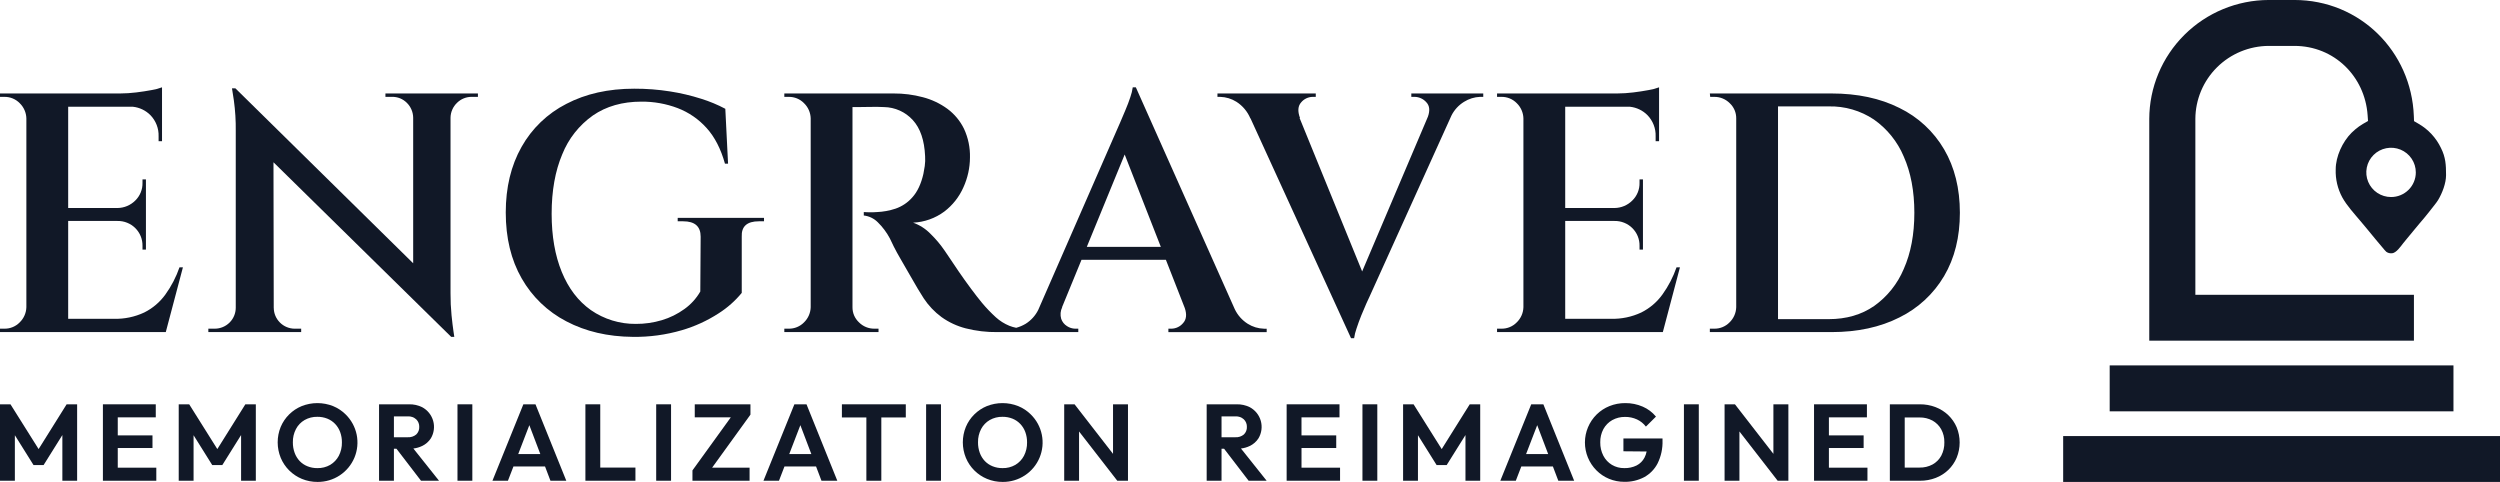 <svg width="166" height="32" viewBox="0 0 166 32" fill="none" xmlns="http://www.w3.org/2000/svg">
<g clip-path="url(#clip0_313_2005)">
<path fill-rule="evenodd" clip-rule="evenodd" d="M142.709 22.622H160.285V19.574H145.772V7.901C145.776 6.615 146.291 5.383 147.205 4.474C148.119 3.564 149.357 3.052 150.649 3.048H152.347C154.982 3.048 157.029 5.062 157.21 7.651L157.237 8.034L156.903 8.226C156.811 8.278 156.722 8.336 156.637 8.398C156.464 8.523 156.301 8.662 156.148 8.812C155.54 9.416 155.091 10.39 155.091 11.25C155.069 11.898 155.22 12.54 155.529 13.11C155.84 13.667 156.308 14.17 156.717 14.658L157.124 15.143L157.771 15.929L158.214 16.455C158.287 16.548 158.366 16.637 158.45 16.72C158.555 16.795 158.685 16.83 158.814 16.816C159.103 16.816 159.413 16.354 159.571 16.152C159.66 16.038 159.753 15.928 159.845 15.817L160.627 14.872L160.635 14.863C160.854 14.617 161.06 14.36 161.266 14.103C161.4 13.936 161.533 13.768 161.663 13.598C161.745 13.496 161.822 13.389 161.892 13.279C162.166 12.823 162.418 12.167 162.418 11.631C162.418 10.944 162.392 10.445 162.077 9.82C161.754 9.146 161.234 8.586 160.584 8.214L160.292 8.044L160.279 7.706C160.119 3.411 156.696 -0.001 152.347 -0.001H150.649C148.545 0.003 146.528 0.837 145.041 2.318C143.553 3.799 142.715 5.806 142.711 7.9V22.622H142.709ZM158.766 13.083C158.441 13.083 158.123 12.987 157.853 12.807C157.583 12.628 157.372 12.372 157.248 12.073C157.123 11.774 157.091 11.445 157.154 11.128C157.218 10.81 157.374 10.519 157.604 10.29C157.834 10.061 158.127 9.905 158.446 9.842C158.765 9.779 159.095 9.811 159.396 9.935C159.696 10.059 159.953 10.269 160.133 10.538C160.314 10.807 160.41 11.123 160.41 11.447C160.411 11.662 160.368 11.874 160.285 12.073C160.203 12.272 160.082 12.452 159.929 12.604C159.776 12.756 159.595 12.876 159.396 12.959C159.196 13.041 158.982 13.083 158.766 13.083ZM166 28.953H136.994V32.001H166V28.953ZM162.91 24.264H140.083V27.311H162.91V24.264Z" fill="#111827"/>
<path fill-rule="evenodd" clip-rule="evenodd" d="M125.486 31.921V26.846H127.474C127.832 26.842 128.188 26.906 128.523 27.034C128.836 27.153 129.121 27.334 129.364 27.564C129.603 27.792 129.793 28.066 129.922 28.369C130.188 29.018 130.188 29.745 129.922 30.394C129.794 30.698 129.605 30.973 129.368 31.202C129.127 31.433 128.842 31.614 128.53 31.733C128.198 31.86 127.845 31.924 127.489 31.921H125.487L125.486 31.921ZM126.473 27.719V31.047H127.459C127.76 31.054 128.057 30.983 128.322 30.841C128.566 30.707 128.766 30.505 128.899 30.26C129.042 29.986 129.113 29.681 129.105 29.372C129.113 29.069 129.04 28.77 128.895 28.503C128.76 28.26 128.559 28.06 128.315 27.925C128.052 27.784 127.757 27.713 127.459 27.72L126.473 27.719Z" fill="#111827"/>
<path fill-rule="evenodd" clip-rule="evenodd" d="M120.452 31.921V26.846H123.963V27.712H121.439V28.91H123.745V29.748H121.439V31.054H123.999V31.92H120.452V31.921Z" fill="#111827"/>
<path fill-rule="evenodd" clip-rule="evenodd" d="M114.512 31.921V26.846H115.201L117.754 30.136V26.846H118.748V31.921H118.037L115.498 28.649V31.921H114.512Z" fill="#111827"/>
<path d="M112.8 26.846H111.813V31.92H112.8V26.846Z" fill="#111827"/>
<path fill-rule="evenodd" clip-rule="evenodd" d="M107.86 31.993C107.51 31.995 107.163 31.928 106.841 31.794C106.528 31.665 106.244 31.474 106.006 31.235C105.513 30.741 105.237 30.072 105.239 29.375C105.241 28.679 105.521 28.012 106.017 27.521C106.261 27.282 106.549 27.093 106.866 26.965C107.2 26.831 107.557 26.763 107.918 26.766C108.317 26.762 108.712 26.842 109.078 27.001C109.419 27.148 109.72 27.375 109.956 27.662L109.288 28.326C109.132 28.121 108.928 27.958 108.694 27.849C108.448 27.737 108.181 27.68 107.91 27.683C107.61 27.677 107.314 27.751 107.051 27.896C106.805 28.035 106.603 28.241 106.467 28.488C106.323 28.76 106.25 29.064 106.257 29.372C106.251 29.682 106.322 29.988 106.464 30.264C106.593 30.512 106.789 30.721 107.03 30.866C107.278 31.013 107.563 31.088 107.853 31.083C108.136 31.091 108.418 31.03 108.672 30.906C108.897 30.791 109.079 30.609 109.195 30.386C109.261 30.258 109.309 30.121 109.336 29.979L107.795 29.965V29.113H110.391V29.25C110.409 29.775 110.297 30.297 110.065 30.769C109.866 31.157 109.553 31.477 109.169 31.686C108.766 31.896 108.315 32.002 107.86 31.993Z" fill="#111827"/>
<path fill-rule="evenodd" clip-rule="evenodd" d="M99.621 31.921L101.674 26.846H102.479L104.524 31.921H103.472L103.113 30.975H101.014L100.65 31.921H99.621ZM102.071 28.23L101.331 30.152H102.8L102.071 28.23Z" fill="#111827"/>
<path fill-rule="evenodd" clip-rule="evenodd" d="M93.165 31.921V26.846H93.862L95.729 29.819L97.59 26.846H98.286V31.921H97.307V28.887L96.059 30.881H95.392L94.152 28.899V31.92L93.165 31.921Z" fill="#111827"/>
<path d="M91.453 26.846H90.467V31.92H91.453V26.846Z" fill="#111827"/>
<path fill-rule="evenodd" clip-rule="evenodd" d="M85.433 31.921V26.846H88.943V27.712H86.419V28.91H88.726V29.748H86.42V31.054H88.98V31.92H85.433L85.433 31.921Z" fill="#111827"/>
<path fill-rule="evenodd" clip-rule="evenodd" d="M50.694 31.921L52.747 26.846H53.552L55.597 31.921H54.546L54.187 30.975H52.088L51.724 31.921H50.694ZM53.144 28.23L52.405 30.152H53.874L53.144 28.23Z" fill="#111827"/>
<path fill-rule="evenodd" clip-rule="evenodd" d="M80.123 31.921V26.846H82.118C82.418 26.839 82.716 26.905 82.985 27.037C83.162 27.132 83.318 27.261 83.444 27.417C83.57 27.574 83.663 27.754 83.717 27.946C83.771 28.139 83.785 28.341 83.759 28.54C83.733 28.738 83.667 28.929 83.565 29.102C83.423 29.324 83.221 29.502 82.981 29.614C82.798 29.702 82.602 29.758 82.4 29.781L84.105 31.921H82.909L81.281 29.798H81.11V31.921H80.123ZM81.11 27.647V29.033H82.031C82.235 29.046 82.436 28.98 82.593 28.849C82.661 28.783 82.714 28.704 82.748 28.616C82.783 28.528 82.798 28.434 82.793 28.34C82.795 28.249 82.779 28.157 82.744 28.072C82.71 27.987 82.659 27.91 82.593 27.846C82.518 27.777 82.429 27.723 82.332 27.689C82.236 27.655 82.133 27.641 82.031 27.647H81.11Z" fill="#111827"/>
<path fill-rule="evenodd" clip-rule="evenodd" d="M70.663 31.921V26.846H71.352L73.905 30.136V26.846H74.898V31.921H74.188L71.649 28.649V31.921H70.663Z" fill="#111827"/>
<path fill-rule="evenodd" clip-rule="evenodd" d="M65.538 31.798C65.224 31.668 64.938 31.478 64.697 31.238C64.456 30.999 64.265 30.714 64.135 30.401C63.865 29.744 63.864 29.009 64.131 28.351C64.261 28.04 64.451 27.758 64.691 27.52C64.93 27.282 65.215 27.093 65.527 26.965C66.196 26.7 66.941 26.7 67.609 26.965C67.923 27.093 68.208 27.282 68.447 27.521C68.82 27.887 69.074 28.355 69.177 28.865C69.281 29.376 69.229 29.905 69.028 30.386C68.828 30.867 68.488 31.278 68.052 31.565C67.615 31.853 67.103 32.004 66.58 32C66.222 32.003 65.868 31.934 65.539 31.798H65.538ZM65.147 28.485C65.004 28.759 64.933 29.064 64.94 29.372C64.937 29.611 64.978 29.848 65.059 30.073C65.133 30.274 65.246 30.458 65.393 30.614C65.538 30.765 65.714 30.883 65.908 30.96C66.117 31.044 66.34 31.085 66.564 31.083C66.864 31.091 67.16 31.016 67.42 30.867C67.662 30.723 67.859 30.515 67.99 30.268C68.133 29.991 68.204 29.683 68.197 29.372C68.199 29.139 68.16 28.906 68.08 28.687C68.007 28.486 67.893 28.303 67.746 28.149C67.602 27.997 67.426 27.878 67.232 27.799C67.019 27.714 66.793 27.673 66.564 27.676C66.269 27.67 65.977 27.744 65.72 27.889C65.476 28.03 65.278 28.236 65.147 28.485Z" fill="#111827"/>
<path d="M62.481 26.846H61.494V31.92H62.481V26.846Z" fill="#111827"/>
<path fill-rule="evenodd" clip-rule="evenodd" d="M57.527 31.921V27.719H55.902V26.846H60.145V27.719H58.52V31.921H57.527Z" fill="#111827"/>
<path fill-rule="evenodd" clip-rule="evenodd" d="M0.987 28.899V31.92H0V26.846H0.696L2.564 29.819L4.424 26.846H5.121V31.921H4.141V28.887L2.894 30.881H2.227L0.987 28.899Z" fill="#111827"/>
<path fill-rule="evenodd" clip-rule="evenodd" d="M115.285 20.399V7.858C115.287 7.67 115.25 7.483 115.176 7.309C115.101 7.136 114.992 6.98 114.853 6.851C114.719 6.716 114.56 6.61 114.384 6.538C114.208 6.466 114.02 6.43 113.83 6.432H113.557L113.534 6.206H121.608C123.336 6.206 124.841 6.526 126.122 7.168C127.363 7.772 128.396 8.729 129.09 9.918C129.787 11.11 130.136 12.514 130.136 14.128C130.136 15.743 129.787 17.143 129.09 18.328C128.392 19.513 127.36 20.469 126.122 21.078C124.841 21.727 123.336 22.051 121.608 22.051H113.534V21.824H113.83C114.018 21.827 114.205 21.791 114.379 21.719C114.553 21.647 114.711 21.541 114.842 21.406C115.116 21.14 115.275 20.779 115.285 20.398V20.399ZM118.06 7.065V21.191H121.426C122.594 21.191 123.598 20.9 124.44 20.319C125.313 19.699 125.995 18.848 126.408 17.863C126.878 16.807 127.113 15.562 127.113 14.128C127.113 12.694 126.878 11.449 126.408 10.393C125.993 9.405 125.307 8.554 124.429 7.937C123.543 7.345 122.494 7.04 121.427 7.065H118.061H118.06Z" fill="#111827"/>
<path fill-rule="evenodd" clip-rule="evenodd" d="M101.155 20.399V7.858C101.145 7.478 100.986 7.116 100.712 6.851C100.581 6.716 100.423 6.609 100.249 6.537C100.075 6.465 99.888 6.429 99.7 6.432H99.404V6.206H107.387C107.741 6.204 108.094 6.182 108.445 6.138C108.816 6.092 109.161 6.04 109.48 5.979C109.713 5.942 109.941 5.882 110.162 5.798V9.375H109.934V9.058C109.944 8.798 109.9 8.538 109.806 8.295C109.712 8.052 109.57 7.83 109.388 7.643C109.077 7.331 108.668 7.135 108.228 7.088H103.93V13.812H107.205C107.649 13.807 108.074 13.628 108.387 13.313C108.544 13.16 108.666 12.977 108.749 12.774C108.831 12.572 108.87 12.355 108.865 12.136V11.91H109.092V16.573H108.865V16.324C108.869 16.106 108.829 15.889 108.747 15.687C108.665 15.485 108.543 15.301 108.388 15.147C108.233 14.993 108.048 14.871 107.845 14.79C107.642 14.708 107.424 14.668 107.205 14.672H103.93V21.169H106.978C107.668 21.186 108.354 21.043 108.979 20.75C109.541 20.47 110.025 20.058 110.389 19.55C110.785 18.998 111.099 18.392 111.322 17.75H111.549L110.412 22.051H99.404V21.824H99.699C99.888 21.827 100.075 21.791 100.249 21.719C100.423 21.647 100.58 21.541 100.711 21.406C100.986 21.14 101.145 20.779 101.155 20.399Z" fill="#111827"/>
<path fill-rule="evenodd" clip-rule="evenodd" d="M46.132 27.712V26.846H49.83V27.532L47.284 31.054H49.772V31.921H45.979V31.235L48.525 27.712L46.132 27.712Z" fill="#111827"/>
<path d="M44.558 26.846H43.571V31.92H44.558V26.846Z" fill="#111827"/>
<path fill-rule="evenodd" clip-rule="evenodd" d="M38.871 31.921V26.846H39.857V31.047H42.193V31.92H38.871V31.921Z" fill="#111827"/>
<path fill-rule="evenodd" clip-rule="evenodd" d="M32.698 31.921L34.751 26.846H35.556L37.602 31.921H36.55L36.191 30.975H34.092L33.727 31.921H32.698ZM35.148 28.23L34.409 30.152H35.878L35.148 28.23Z" fill="#111827"/>
<path fill-rule="evenodd" clip-rule="evenodd" d="M83.022 7.858C82.834 7.408 82.513 7.025 82.101 6.76C81.778 6.556 81.404 6.442 81.021 6.432H80.839V6.206H87.367V6.432H87.162C87.016 6.434 86.872 6.467 86.741 6.529C86.609 6.592 86.493 6.682 86.4 6.794C86.18 7.036 86.153 7.383 86.32 7.836H86.293L90.447 18.024L94.814 7.747C94.959 7.337 94.925 7.019 94.712 6.794C94.613 6.68 94.491 6.589 94.354 6.527C94.216 6.464 94.067 6.432 93.916 6.431H93.712V6.205H98.488V6.431H98.283C97.904 6.445 97.535 6.558 97.214 6.76C96.857 6.979 96.569 7.292 96.38 7.664L90.937 19.696C90.906 19.757 90.838 19.904 90.732 20.138C90.626 20.372 90.512 20.639 90.391 20.941C90.27 21.243 90.163 21.534 90.073 21.813C89.998 22.022 89.945 22.238 89.913 22.458H89.709L83.033 7.857L83.022 7.858Z" fill="#111827"/>
<path d="M31.363 26.846H30.377V31.92H31.363V26.846Z" fill="#111827"/>
<path fill-rule="evenodd" clip-rule="evenodd" d="M53.83 20.398V7.858C53.82 7.478 53.661 7.116 53.386 6.851C53.255 6.716 53.098 6.609 52.924 6.537C52.75 6.465 52.563 6.429 52.374 6.432H52.079V6.206H59.334C59.99 6.202 60.645 6.286 61.279 6.455C61.864 6.607 62.416 6.868 62.905 7.224C63.374 7.571 63.753 8.025 64.008 8.548C64.287 9.147 64.423 9.802 64.406 10.461C64.403 11.141 64.255 11.812 63.974 12.431C63.694 13.069 63.256 13.626 62.7 14.049C62.099 14.494 61.379 14.75 60.63 14.785C61.075 14.943 61.476 15.203 61.802 15.543C62.144 15.878 62.453 16.246 62.723 16.641C62.738 16.656 62.833 16.796 63.007 17.06C63.181 17.324 63.398 17.645 63.655 18.022C63.913 18.399 64.182 18.776 64.463 19.154C64.743 19.532 64.99 19.849 65.202 20.105C65.486 20.446 65.794 20.767 66.123 21.067C66.387 21.306 66.691 21.497 67.021 21.633C67.168 21.691 67.321 21.736 67.476 21.766C67.698 21.706 67.911 21.616 68.108 21.497C68.464 21.272 68.751 20.955 68.938 20.579L74.192 8.56C74.222 8.5 74.287 8.353 74.385 8.119L74.726 7.315C74.855 7.013 74.965 6.723 75.056 6.444C75.13 6.234 75.184 6.018 75.215 5.798H75.42L81.986 20.523C82.174 20.922 82.472 21.26 82.846 21.497C83.169 21.702 83.543 21.815 83.926 21.826H84.108V22.052H77.581V21.824H77.785C77.934 21.822 78.08 21.787 78.213 21.722C78.347 21.658 78.465 21.565 78.559 21.451C78.776 21.212 78.814 20.88 78.67 20.455L77.416 17.252H71.811L70.52 20.398H70.53C70.413 20.638 70.389 20.912 70.462 21.168C70.53 21.37 70.667 21.542 70.849 21.655C71.011 21.762 71.2 21.821 71.394 21.825H71.599V22.051H66.226C65.517 22.061 64.809 21.977 64.122 21.802C63.546 21.654 63.002 21.401 62.519 21.055C62.054 20.713 61.653 20.291 61.336 19.81C61.245 19.674 61.116 19.466 60.949 19.187C60.782 18.907 60.6 18.594 60.404 18.247C60.206 17.9 60.013 17.565 59.824 17.24C59.634 16.916 59.475 16.625 59.346 16.369C59.217 16.112 59.13 15.931 59.084 15.825C58.875 15.432 58.606 15.073 58.288 14.761C58.038 14.508 57.709 14.348 57.355 14.309V14.082L57.651 14.094C57.84 14.101 58.03 14.097 58.219 14.082C58.641 14.065 59.059 13.989 59.459 13.856C59.895 13.707 60.284 13.446 60.585 13.098C60.918 12.728 61.161 12.211 61.313 11.547C61.343 11.411 61.373 11.238 61.404 11.026C61.434 10.809 61.442 10.589 61.427 10.37C61.381 9.314 61.108 8.514 60.608 7.97C60.366 7.704 60.071 7.49 59.742 7.342C59.414 7.194 59.058 7.115 58.697 7.11C58.409 7.095 58.106 7.091 57.788 7.099C57.469 7.107 57.192 7.11 56.958 7.11H56.605V20.398C56.603 20.586 56.64 20.773 56.714 20.947C56.789 21.12 56.899 21.276 57.037 21.405C57.171 21.54 57.33 21.646 57.506 21.718C57.682 21.79 57.871 21.826 58.061 21.824H58.334V22.05H52.079V21.824H52.375C52.563 21.827 52.75 21.791 52.924 21.719C53.098 21.647 53.256 21.541 53.387 21.406C53.661 21.14 53.82 20.779 53.83 20.398L53.83 20.398ZM72.164 16.392H77.079L74.679 10.259L72.164 16.392Z" fill="#111827"/>
<path fill-rule="evenodd" clip-rule="evenodd" d="M25.169 31.921V26.846H27.164C27.464 26.839 27.761 26.905 28.031 27.037C28.208 27.132 28.364 27.261 28.49 27.417C28.616 27.574 28.708 27.754 28.763 27.946C28.817 28.139 28.831 28.341 28.805 28.54C28.779 28.738 28.713 28.929 28.611 29.102C28.469 29.324 28.267 29.502 28.027 29.614C27.844 29.702 27.648 29.758 27.447 29.781L29.151 31.921H27.955L26.327 29.798H26.156V31.921H25.169ZM26.156 27.647V29.033H27.077C27.281 29.046 27.482 28.98 27.639 28.849C27.706 28.783 27.759 28.704 27.794 28.616C27.828 28.528 27.843 28.434 27.838 28.34C27.841 28.248 27.824 28.157 27.79 28.072C27.756 27.987 27.704 27.91 27.639 27.846C27.563 27.777 27.475 27.723 27.378 27.689C27.282 27.655 27.179 27.641 27.077 27.647H26.156Z" fill="#111827"/>
<path fill-rule="evenodd" clip-rule="evenodd" d="M19.203 31.238C18.963 30.998 18.772 30.714 18.641 30.401C18.372 29.744 18.37 29.009 18.637 28.351C18.767 28.04 18.957 27.758 19.197 27.52C19.436 27.282 19.721 27.093 20.034 26.965C20.702 26.7 21.447 26.7 22.116 26.965C22.429 27.093 22.714 27.282 22.954 27.521C23.326 27.887 23.58 28.355 23.684 28.865C23.787 29.376 23.735 29.905 23.535 30.386C23.334 30.867 22.994 31.278 22.558 31.565C22.122 31.853 21.609 32.004 21.086 32C20.729 32.003 20.375 31.934 20.045 31.798C19.731 31.668 19.445 31.478 19.204 31.238H19.203ZM22.703 29.372C22.706 29.139 22.666 28.906 22.586 28.687C22.513 28.486 22.4 28.303 22.253 28.149C22.108 27.997 21.932 27.878 21.738 27.799C21.526 27.714 21.299 27.673 21.07 27.676C20.775 27.67 20.483 27.744 20.226 27.889C19.982 28.03 19.784 28.236 19.653 28.485C19.51 28.759 19.439 29.064 19.446 29.372C19.443 29.611 19.484 29.848 19.566 30.073C19.639 30.274 19.753 30.458 19.899 30.614C20.044 30.765 20.22 30.883 20.414 30.96C20.623 31.044 20.846 31.085 21.071 31.083C21.371 31.091 21.667 31.016 21.927 30.867C22.168 30.723 22.365 30.515 22.496 30.268C22.639 29.991 22.71 29.683 22.703 29.372Z" fill="#111827"/>
<path fill-rule="evenodd" clip-rule="evenodd" d="M6.755 22.051H0V21.824H0.296C0.484 21.827 0.671 21.791 0.845 21.719C1.019 21.647 1.177 21.541 1.308 21.406C1.582 21.14 1.741 20.779 1.751 20.398V7.858C1.741 7.478 1.582 7.116 1.308 6.851C1.177 6.716 1.019 6.609 0.845 6.537C0.671 6.465 0.484 6.429 0.296 6.432H0V6.206H7.983C8.336 6.204 8.69 6.182 9.04 6.138C9.412 6.092 9.757 6.04 10.075 5.979C10.309 5.942 10.537 5.882 10.758 5.798V9.375H10.531V9.058C10.54 8.798 10.497 8.538 10.403 8.295C10.309 8.052 10.167 7.83 9.985 7.643C9.674 7.331 9.264 7.135 8.825 7.088H4.527V13.812H7.802C8.246 13.807 8.672 13.628 8.985 13.313C9.141 13.16 9.264 12.977 9.346 12.774C9.428 12.572 9.468 12.355 9.462 12.136V11.91H9.69V16.573H9.462V16.324C9.466 16.106 9.426 15.889 9.344 15.687C9.262 15.485 9.14 15.301 8.985 15.147C8.83 14.993 8.645 14.871 8.442 14.79C8.239 14.708 8.021 14.668 7.802 14.672H4.527V21.169H7.575C8.266 21.186 8.951 21.043 9.576 20.75C10.138 20.47 10.622 20.058 10.986 19.55C11.382 18.998 11.696 18.392 11.918 17.75H12.146L11.008 22.051H6.755L6.755 22.051Z" fill="#111827"/>
<path fill-rule="evenodd" clip-rule="evenodd" d="M10.379 31.921H6.833V26.846H10.343V27.712H7.819V28.91H10.125V29.748H7.819V31.054H10.379L10.379 31.921Z" fill="#111827"/>
<path fill-rule="evenodd" clip-rule="evenodd" d="M33.582 14.106C33.582 12.446 33.931 10.997 34.628 9.759C35.315 8.533 36.352 7.536 37.608 6.896C38.896 6.224 40.397 5.889 42.111 5.889C42.907 5.886 43.701 5.946 44.487 6.07C45.189 6.179 45.881 6.342 46.557 6.557C47.111 6.729 47.648 6.952 48.161 7.224L48.343 10.869H48.138C47.865 9.888 47.459 9.099 46.921 8.503C46.395 7.916 45.736 7.462 44.999 7.179C44.229 6.887 43.412 6.742 42.588 6.749C41.33 6.749 40.257 7.055 39.37 7.666C38.455 8.312 37.748 9.208 37.334 10.245C36.864 11.355 36.629 12.671 36.629 14.195C36.629 15.675 36.853 16.961 37.3 18.055C37.748 19.149 38.392 19.994 39.234 20.59C40.111 21.198 41.156 21.518 42.224 21.507C42.81 21.51 43.392 21.426 43.953 21.258C44.487 21.098 44.991 20.849 45.443 20.522C45.875 20.214 46.236 19.816 46.5 19.357L46.523 15.712C46.523 15.033 46.136 14.694 45.363 14.694H44.999V14.468H50.73V14.694H50.389C49.601 14.694 49.222 15.034 49.252 15.713V19.448C48.816 19.979 48.298 20.437 47.717 20.806C46.961 21.296 46.138 21.674 45.272 21.926C44.216 22.235 43.12 22.383 42.02 22.368C40.352 22.353 38.881 22.009 37.607 21.338C36.361 20.693 35.331 19.702 34.639 18.485C33.934 17.256 33.582 15.796 33.582 14.106Z" fill="#111827"/>
<path fill-rule="evenodd" clip-rule="evenodd" d="M29.96 22.368L18.159 10.775L18.176 20.444H18.178C18.181 20.809 18.328 21.159 18.588 21.417C18.847 21.676 19.199 21.822 19.566 21.825H19.998V22.051H13.834V21.824H14.267C14.634 21.822 14.985 21.675 15.244 21.417C15.504 21.159 15.651 20.809 15.654 20.444V8.696C15.663 8.018 15.621 7.341 15.529 6.67L15.404 5.866H15.631L27.435 17.482V7.813C27.43 7.442 27.279 7.089 27.014 6.827C26.885 6.698 26.731 6.596 26.561 6.527C26.391 6.459 26.208 6.427 26.025 6.431H25.593V6.205H31.734V6.431H31.325C31.143 6.429 30.963 6.463 30.796 6.531C30.628 6.599 30.475 6.7 30.347 6.827C30.213 6.955 30.106 7.108 30.032 7.277C29.958 7.446 29.918 7.628 29.915 7.813V19.471C29.912 19.962 29.935 20.453 29.983 20.942C30.028 21.38 30.07 21.727 30.108 21.983L30.165 22.368H29.96Z" fill="#111827"/>
<path fill-rule="evenodd" clip-rule="evenodd" d="M16.008 31.921V28.887L14.761 30.881H14.093L12.853 28.899V31.92H11.867V26.846H12.563L14.43 29.819L16.291 26.846H16.987V31.921H16.008Z" fill="#111827"/>
</g>
<defs>
<clipPath id="clip0_313_2005">
<rect width="166" height="32" fill="white"/>
</clipPath>
</defs>
</svg>
